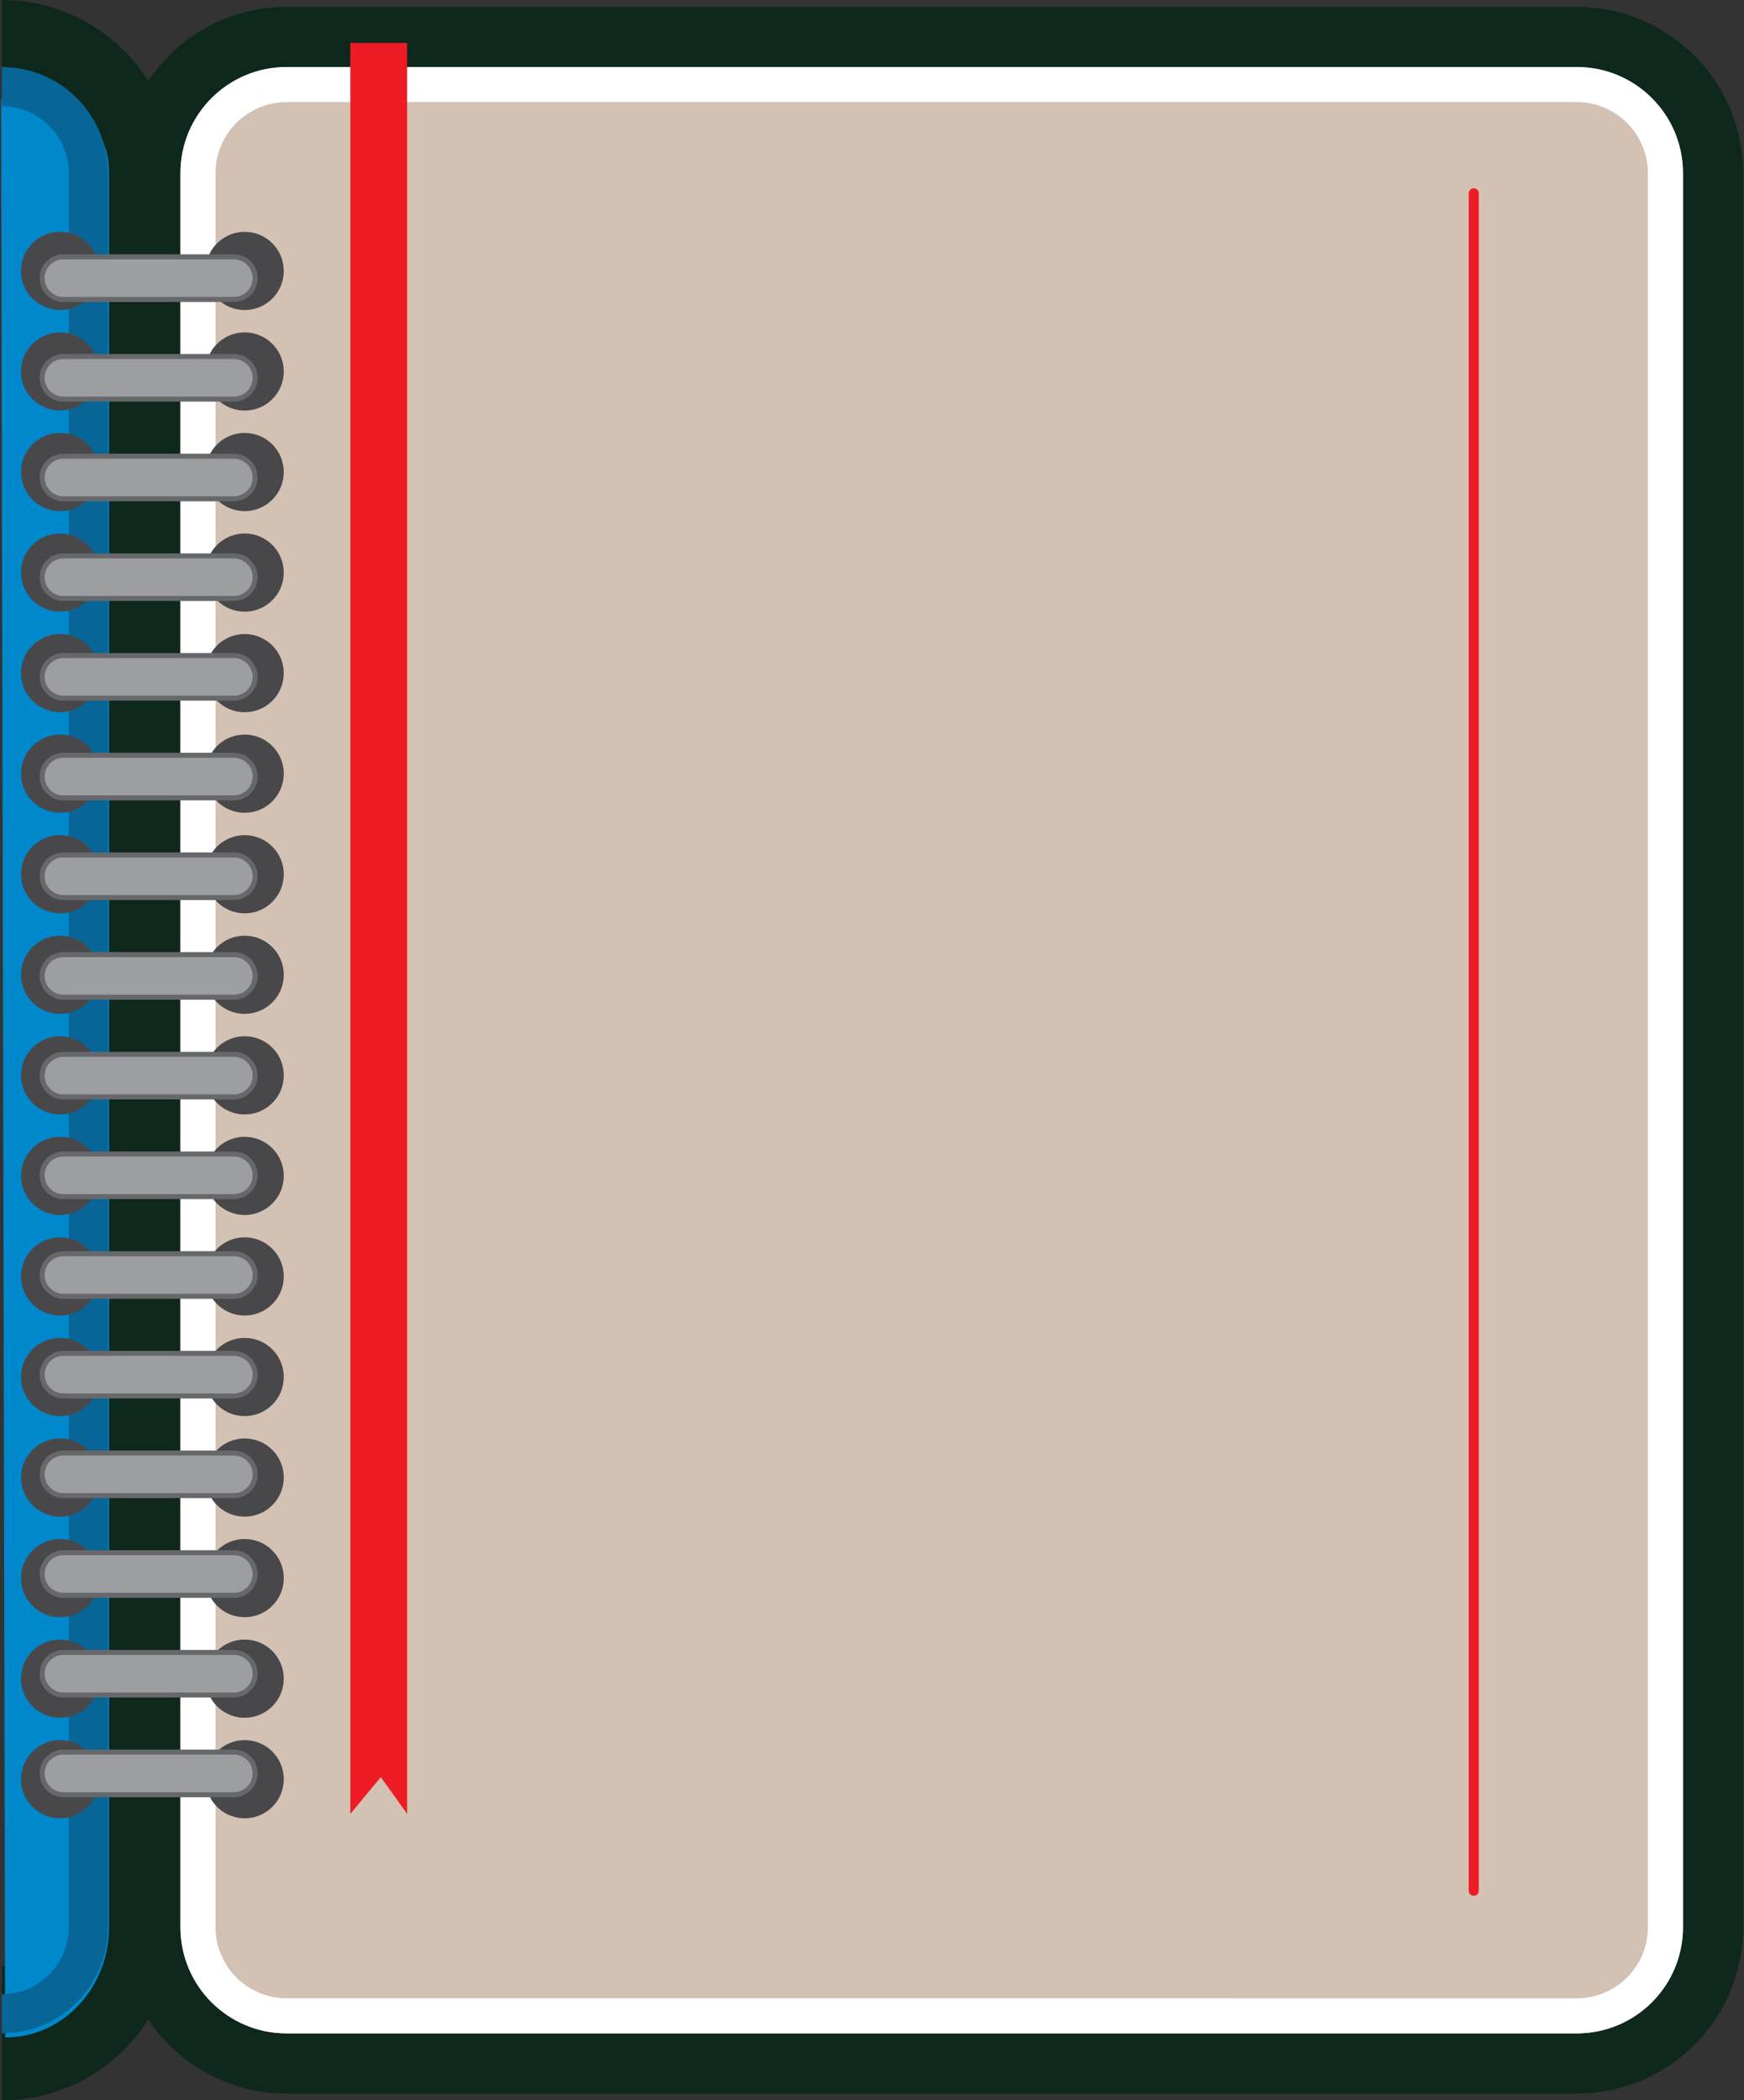 <?xml version="1.0" encoding="utf-8"?>
<svg viewBox="0 0 348 419" xmlns="http://www.w3.org/2000/svg">
    <rect x="0" y="0" width="348" height="419" fill="#333333" stroke="none"/>
    <g transform="matrix(1, 0, 0, 1, -923.067, -112.119)">
        <defs>
            <rect height="623.998" id="SVGID_25_" width="368" x="908.131" y="8.945" />
        </defs>
        <g>
            <path
                d="M968.549,191.138&#10;&#9;&#9;&#9;c-0.051,0-0.102-0.001-0.152-0.003c-7.678-0.296-32.73-2.253-32.73-15.044c0-12.927,26.446-13.932,34.551-13.932&#10;&#9;&#9;&#9;c2.154,0,3.9,1.746,3.9,3.9s-1.745,3.901-3.899,3.902c-14.407,0.008-26.751,3.377-26.751,6.13c0,3.168,12.496,6.758,25.227,7.247&#10;&#9;&#9;&#9;c2.153,0.083,3.831,1.896,3.749,4.048C972.364,189.488,970.634,191.138,968.549,191.138z"
                fill="none" stroke="#0E291C" stroke-miterlimit="10" stroke-width="22" />
        </g>
        <path
            d="M1258.89,496.642&#10;&#9;&#9;c0,11.696-9.481,21.177-21.177,21.177H980.249c-11.696,0-21.177-9.481-21.177-21.177V146.67c0-11.696,9.481-21.177,21.177-21.177&#10;&#9;&#9;h257.464c11.696,0,21.177,9.481,21.177,21.177V496.642z"
            fill="none" stroke="#0E281B" stroke-miterlimit="10" stroke-width="24" />
        <path
            d="M1258.89,496.642c0,11.696-9.481,21.177-21.177,21.177H980.249&#10;&#9;&#9;c-11.696,0-21.177-9.481-21.177-21.177V146.67c0-11.696,9.481-21.177,21.177-21.177h257.464c11.696,0,21.177,9.481,21.177,21.177&#10;&#9;&#9;V496.642z"
            fill="#D3C1B4" />
        <g>
            <path
                d="M980.249,514.319c-9.747,0-17.677-7.93-17.677-17.677V146.67c0-9.747,7.93-17.677,17.677-17.677h257.464&#10;&#9;&#9;&#9;c9.747,0,17.677,7.93,17.677,17.677v349.972c0,9.747-7.93,17.677-17.677,17.677H980.249z"
                fill="#D3C1B4" />
            <g>
                <path
                    d="M1237.713,132.493c7.817,0,14.177,6.36,14.177,14.177v349.973c0,7.817-6.36,14.177-14.177,14.177H980.249&#10;&#9;&#9;&#9;&#9;c-7.817,0-14.177-6.36-14.177-14.177V146.67c0-7.817,6.36-14.177,14.177-14.177H1237.713 M1237.713,125.493H980.249&#10;&#9;&#9;&#9;&#9;c-11.696,0-21.177,9.481-21.177,21.177v349.973c0,11.696,9.481,21.177,21.177,21.177h257.464&#10;&#9;&#9;&#9;&#9;c11.696,0,21.177-9.481,21.177-21.177V146.67C1258.89,134.974,1249.409,125.493,1237.713,125.493L1237.713,125.493z"
                    fill="#FFFFFF" />
            </g>
        </g>
        <g>
            <path
                d="M 923.423 531.194 L 923.423 112.119 C 942.475 112.119 957.974 127.619 957.974 146.67 L 957.974 496.642 C 957.974 515.695 942.475 531.194 923.423 531.194 Z M 923.423 138.868 L 923.423 504.444 C 927.725 504.444 931.225 500.944 931.225 496.642 L 931.225 146.67 C 931.225 142.368 927.725 138.868 923.423 138.868 Z"
                fill="#0E281B" />
        </g>
        <g transform="matrix(1.017, 0, 0, 1, -15.834, 0)">
            <path style="fill: rgb(0, 136, 205);"
                d="M 944.599 496.642 C 944.599 508.338 935.912 518.627 924.216 518.627 L 923.422 131.956 C 935.118 131.956 944.599 134.974 944.599 146.67 L 944.599 496.642 Z" />
        </g>
        <g>
            <g>
                <path style="fill: rgb(8, 101, 151);"
                    d="M 923.422 133.295 C 930.797 133.295 936.797 139.295 936.797 146.67 L 936.797 496.642 C 936.797 504.017 930.797 510.017 923.422 510.017 L 923.422 133.295 M 923.422 125.493 L 923.422 517.819 C 935.118 517.819 944.599 508.338 944.599 496.642 L 944.599 146.67 C 944.599 134.974 935.118 125.493 923.422 125.493 L 923.422 125.493 Z" />
            </g>
        </g>
        <circle cx="971.89" cy="166.175" fill="#48484A" r="7.802" />
        <circle cx="971.89" cy="186.237" fill="#48484A" r="7.802" />
        <circle cx="971.89" cy="206.299" fill="#48484A" r="7.802" />
        <circle cx="971.89" cy="226.361" fill="#48484A" r="7.802" />
        <circle cx="971.89" cy="246.423" fill="#48484A" r="7.802" />
        <circle cx="971.89" cy="266.485" fill="#48484A" r="7.802" />
        <circle cx="971.89" cy="286.548" fill="#48484A" r="7.802" />
        <circle cx="971.89" cy="306.61" fill="#48484A" r="7.802" />
        <circle cx="971.89" cy="326.672" fill="#48484A" r="7.802" />
        <circle cx="971.89" cy="346.734" fill="#48484A" r="7.802" />
        <circle cx="971.89" cy="366.796" fill="#48484A" r="7.802" />
        <circle cx="971.89" cy="386.858" fill="#48484A" r="7.802" />
        <circle cx="971.89" cy="406.92" fill="#48484A" r="7.802" />
        <circle cx="971.89" cy="426.982" fill="#48484A" r="7.802" />
        <circle cx="971.89" cy="447.044" fill="#48484A" r="7.802" />
        <circle cx="971.89" cy="467.107" fill="#48484A" r="7.802" />
        <circle cx="935.057" cy="166.175" fill="#48484A" r="7.802" />
        <circle cx="935.057" cy="186.237" fill="#48484A" r="7.802" />
        <circle cx="935.057" cy="206.299" fill="#48484A" r="7.802" />
        <circle cx="935.057" cy="226.361" fill="#48484A" r="7.802" />
        <circle cx="935.057" cy="246.423" fill="#48484A" r="7.802" />
        <circle cx="935.057" cy="266.485" fill="#48484A" r="7.802" />
        <circle cx="935.057" cy="286.548" fill="#48484A" r="7.802" />
        <circle cx="935.057" cy="306.61" fill="#48484A" r="7.802" />
        <circle cx="935.057" cy="326.672" fill="#48484A" r="7.802" />
        <circle cx="935.057" cy="346.734" fill="#48484A" r="7.802" />
        <circle cx="935.057" cy="366.796" fill="#48484A" r="7.802" />
        <circle cx="935.057" cy="386.858" fill="#48484A" r="7.802" />
        <circle cx="935.057" cy="406.92" fill="#48484A" r="7.802" />
        <circle cx="935.057" cy="426.982" fill="#48484A" r="7.802" />
        <circle cx="935.057" cy="447.044" fill="#48484A" r="7.802" />
        <circle cx="935.057" cy="467.107" fill="#48484A" r="7.802" />
        <g>
            <path
                d="M973.977,167.612c0,2.347-1.903,4.25-4.25,4.25h-34&#10;&#9;&#9;&#9;c-2.347,0-4.25-1.903-4.25-4.25l0,0c0-2.347,1.903-4.25,4.25-4.25h34C972.074,163.362,973.977,165.264,973.977,167.612&#10;&#9;&#9;&#9;L973.977,167.612z"
                fill="#9C9EA1" stroke="#67686B" stroke-miterlimit="10" />
            <path
                d="M973.977,187.501c0,2.347-1.903,4.25-4.25,4.25h-34&#10;&#9;&#9;&#9;c-2.347,0-4.25-1.903-4.25-4.25l0,0c0-2.347,1.903-4.25,4.25-4.25h34C972.074,183.251,973.977,185.153,973.977,187.501&#10;&#9;&#9;&#9;L973.977,187.501z"
                fill="#9C9EA1" stroke="#67686B" stroke-miterlimit="10" />
            <path
                d="M973.977,207.389c0,2.347-1.903,4.25-4.25,4.25h-34&#10;&#9;&#9;&#9;c-2.347,0-4.25-1.903-4.25-4.25l0,0c0-2.347,1.903-4.25,4.25-4.25h34C972.074,203.139,973.977,205.042,973.977,207.389&#10;&#9;&#9;&#9;L973.977,207.389z"
                fill="#9C9EA1" stroke="#67686B" stroke-miterlimit="10" />
            <path
                d="M973.977,227.278c0,2.347-1.903,4.25-4.25,4.25h-34&#10;&#9;&#9;&#9;c-2.347,0-4.25-1.903-4.25-4.25l0,0c0-2.347,1.903-4.25,4.25-4.25h34C972.074,223.028,973.977,224.931,973.977,227.278&#10;&#9;&#9;&#9;L973.977,227.278z"
                fill="#9C9EA1" stroke="#67686B" stroke-miterlimit="10" />
            <path
                d="M973.977,247.167c0,2.347-1.903,4.25-4.25,4.25h-34&#10;&#9;&#9;&#9;c-2.347,0-4.25-1.903-4.25-4.25l0,0c0-2.347,1.903-4.25,4.25-4.25h34C972.074,242.917,973.977,244.82,973.977,247.167&#10;&#9;&#9;&#9;L973.977,247.167z"
                fill="#9C9EA1" stroke="#67686B" stroke-miterlimit="10" />
            <path
                d="M973.977,267.056c0,2.347-1.903,4.25-4.25,4.25h-34&#10;&#9;&#9;&#9;c-2.347,0-4.25-1.903-4.25-4.25l0,0c0-2.347,1.903-4.25,4.25-4.25h34C972.074,262.806,973.977,264.709,973.977,267.056&#10;&#9;&#9;&#9;L973.977,267.056z"
                fill="#9C9EA1" stroke="#67686B" stroke-miterlimit="10" />
            <path
                d="M973.977,286.945c0,2.347-1.903,4.25-4.25,4.25h-34&#10;&#9;&#9;&#9;c-2.347,0-4.25-1.903-4.25-4.25l0,0c0-2.347,1.903-4.25,4.25-4.25h34C972.074,282.695,973.977,284.598,973.977,286.945&#10;&#9;&#9;&#9;L973.977,286.945z"
                fill="#9C9EA1" stroke="#67686B" stroke-miterlimit="10" />
            <path
                d="M973.977,306.834c0,2.347-1.903,4.25-4.25,4.25h-34&#10;&#9;&#9;&#9;c-2.347,0-4.25-1.903-4.25-4.25l0,0c0-2.347,1.903-4.25,4.25-4.25h34C972.074,302.584,973.977,304.487,973.977,306.834&#10;&#9;&#9;&#9;L973.977,306.834z"
                fill="#9C9EA1" stroke="#67686B" stroke-miterlimit="10" />
            <path
                d="M973.977,326.723c0,2.347-1.903,4.25-4.25,4.25h-34&#10;&#9;&#9;&#9;c-2.347,0-4.25-1.903-4.25-4.25l0,0c0-2.347,1.903-4.25,4.25-4.25h34C972.074,322.473,973.977,324.376,973.977,326.723&#10;&#9;&#9;&#9;L973.977,326.723z"
                fill="#9C9EA1" stroke="#67686B" stroke-miterlimit="10" />
            <path
                d="M973.977,346.612c0,2.347-1.903,4.25-4.25,4.25h-34&#10;&#9;&#9;&#9;c-2.347,0-4.25-1.903-4.25-4.25l0,0c0-2.347,1.903-4.25,4.25-4.25h34C972.074,342.362,973.977,344.264,973.977,346.612&#10;&#9;&#9;&#9;L973.977,346.612z"
                fill="#9C9EA1" stroke="#67686B" stroke-miterlimit="10" />
            <path
                d="M973.977,366.501c0,2.347-1.903,4.25-4.25,4.25h-34&#10;&#9;&#9;&#9;c-2.347,0-4.25-1.903-4.25-4.25l0,0c0-2.347,1.903-4.25,4.25-4.25h34C972.074,362.251,973.977,364.153,973.977,366.501&#10;&#9;&#9;&#9;L973.977,366.501z"
                fill="#9C9EA1" stroke="#67686B" stroke-miterlimit="10" />
            <path
                d="M973.977,386.389c0,2.347-1.903,4.25-4.25,4.25h-34&#10;&#9;&#9;&#9;c-2.347,0-4.25-1.903-4.25-4.25l0,0c0-2.347,1.903-4.25,4.25-4.25h34C972.074,382.139,973.977,384.042,973.977,386.389&#10;&#9;&#9;&#9;L973.977,386.389z"
                fill="#9C9EA1" stroke="#67686B" stroke-miterlimit="10" />
            <path
                d="M973.977,406.278c0,2.347-1.903,4.25-4.25,4.25h-34&#10;&#9;&#9;&#9;c-2.347,0-4.25-1.903-4.25-4.25l0,0c0-2.347,1.903-4.25,4.25-4.25h34C972.074,402.028,973.977,403.931,973.977,406.278&#10;&#9;&#9;&#9;L973.977,406.278z"
                fill="#9C9EA1" stroke="#67686B" stroke-miterlimit="10" />
            <path
                d="M973.977,426.167c0,2.347-1.903,4.25-4.25,4.25h-34&#10;&#9;&#9;&#9;c-2.347,0-4.25-1.903-4.25-4.25l0,0c0-2.347,1.903-4.25,4.25-4.25h34C972.074,421.917,973.977,423.82,973.977,426.167&#10;&#9;&#9;&#9;L973.977,426.167z"
                fill="#9C9EA1" stroke="#67686B" stroke-miterlimit="10" />
            <path
                d="M973.977,446.056c0,2.347-1.903,4.25-4.25,4.25h-34&#10;&#9;&#9;&#9;c-2.347,0-4.25-1.903-4.25-4.25l0,0c0-2.347,1.903-4.25,4.25-4.25h34C972.074,441.806,973.977,443.709,973.977,446.056&#10;&#9;&#9;&#9;L973.977,446.056z"
                fill="#9C9EA1" stroke="#67686B" stroke-miterlimit="10" />
            <path
                d="M973.977,465.945c0,2.347-1.903,4.25-4.25,4.25h-34&#10;&#9;&#9;&#9;c-2.347,0-4.25-1.903-4.25-4.25l0,0c0-2.347,1.903-4.25,4.25-4.25h34C972.074,461.695,973.977,463.598,973.977,465.945&#10;&#9;&#9;&#9;L973.977,465.945z"
                fill="#9C9EA1" stroke="#67686B" stroke-miterlimit="10" />
        </g>
    </g>
    <line fill="none" stroke="#ED1C24" stroke-linecap="round" stroke-miterlimit="10"
        stroke-width="2" x1="294.076" x2="294.076" y1="38.576" y2="377.244" />
    <polygon fill="#ED1C24"
        points="81.238 361.909 75.988 354.577 69.905 361.909 69.905 8.576 81.238 8.576" />
</svg>